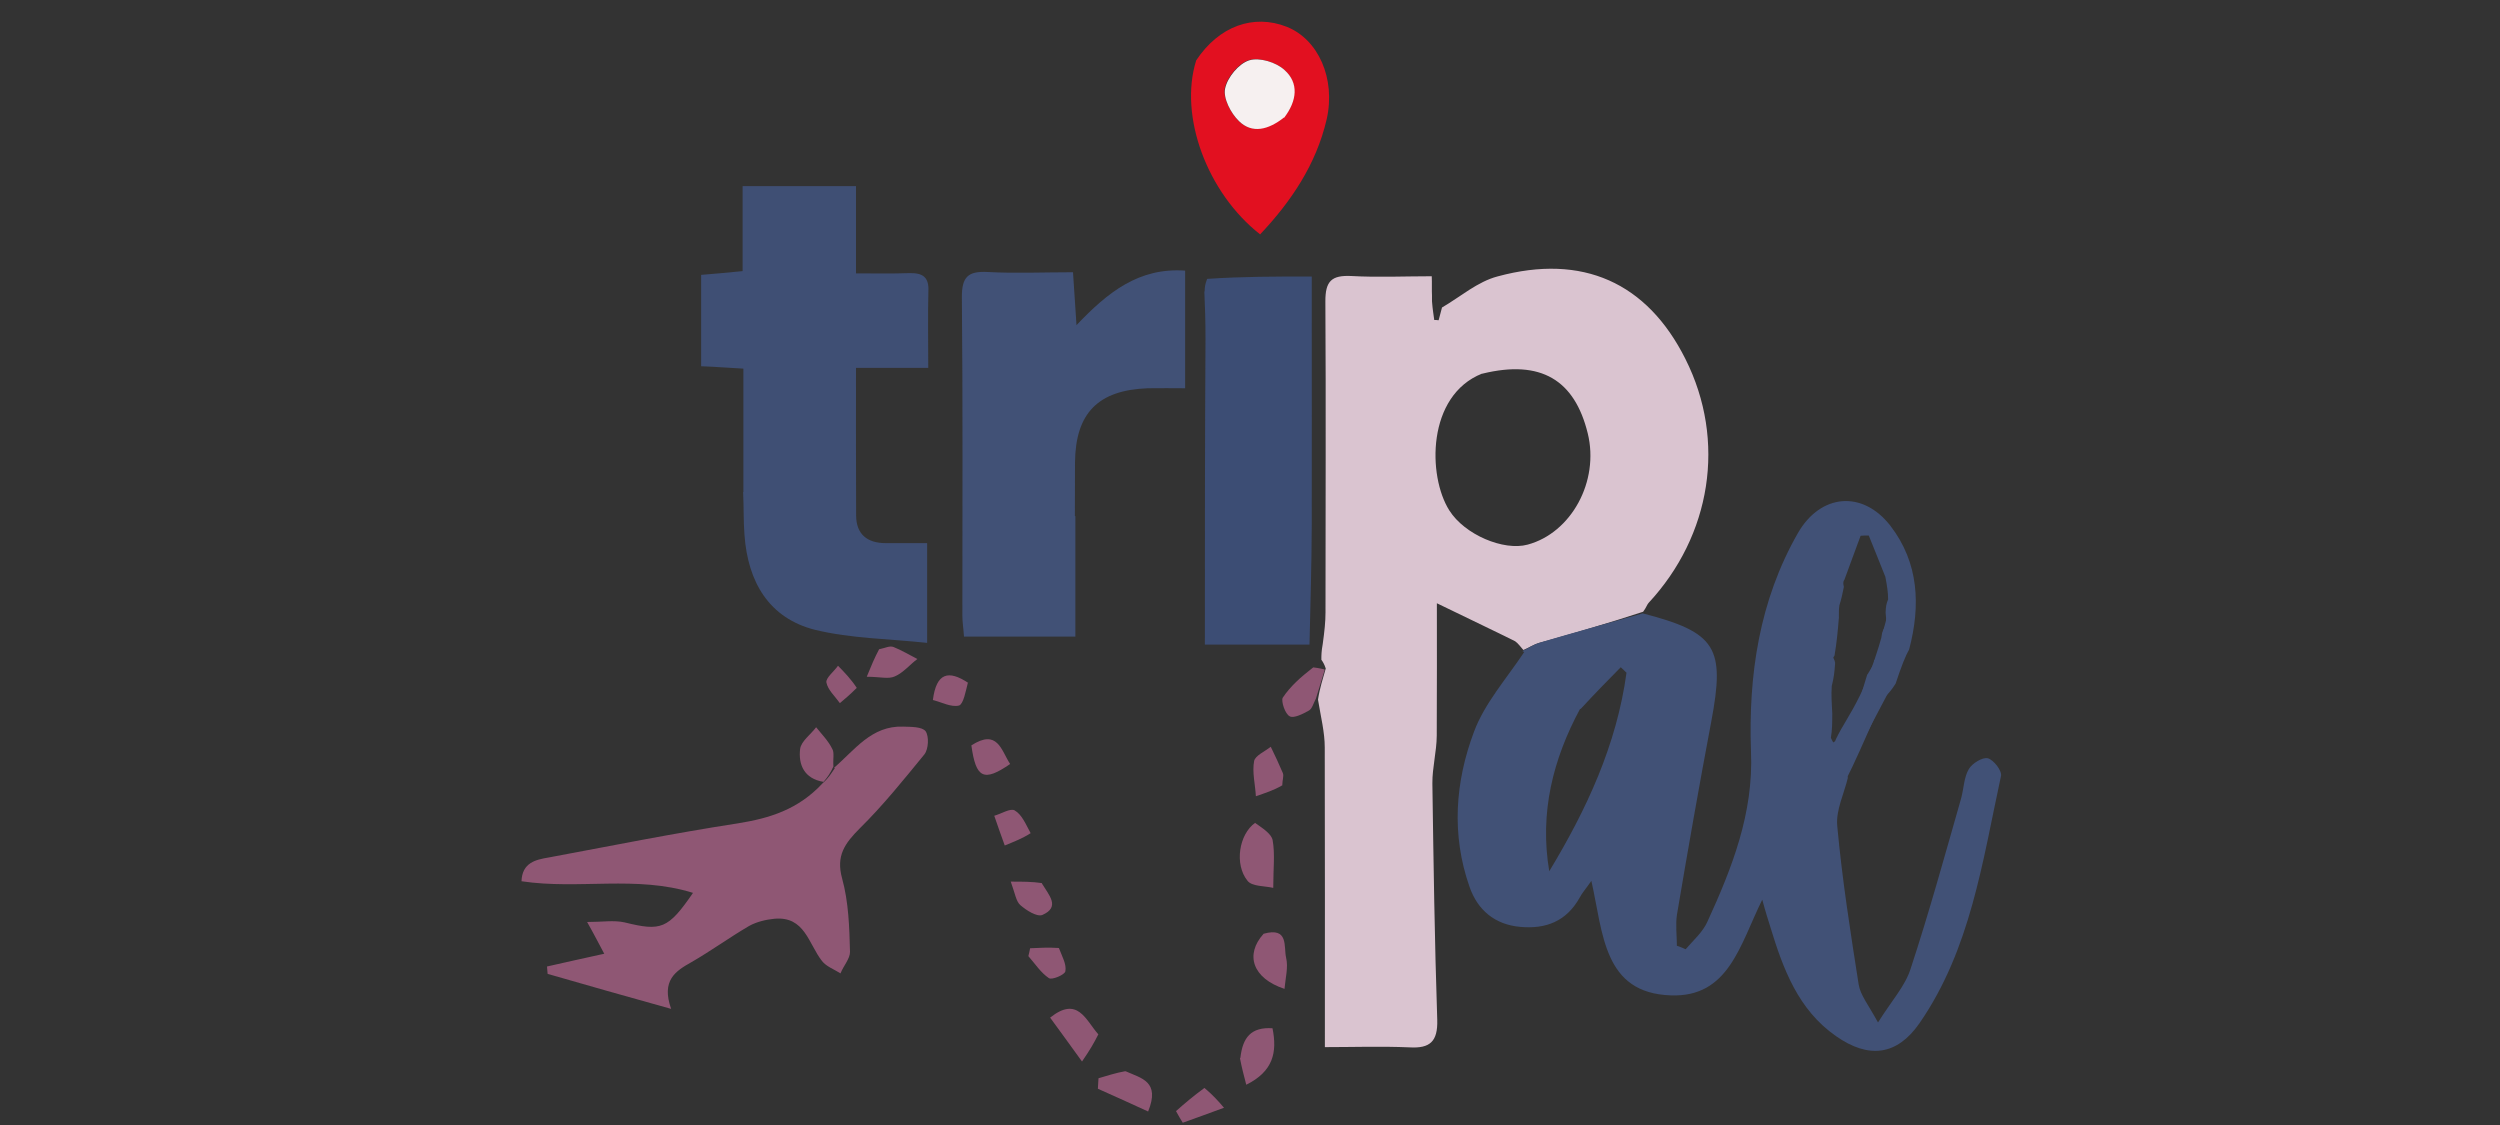 <?xml version="1.0"?>
<svg width="200" height="90" xmlns="http://www.w3.org/2000/svg" xmlns:svg="http://www.w3.org/2000/svg" enable-background="new 0 0 313 235" version="1.1" xml:space="preserve">
 <rect width="100%" height="100%" fill="#333333" stroke="none"/>
 <g class="layer">
  <title>Layer 1</title>
  <g id="svg_35">
   <path d="m131.58,94c-30.68,0 -61.13,0 -91.58,0c0,-32.01 0,-63.99 0,-96c42.67,0 85.33,0 128,0c0,32.01 0,63.99 0,96c-12.1,0 -24.12,0 -36.42,0m-25.71,-41.43c-0.74,0.81 -1.63,1.53 -2.2,2.44c-0.18,0.28 0.18,1.29 0.58,1.48c0.35,0.18 1.06,-0.18 1.55,-0.46c0.23,-0.15 0.35,-0.55 0.74,-0.66c0.18,1.2 0.46,2.42 0.46,3.6c0.04,7.87 0.01,15.77 0.01,23.98c2.28,0 4.54,-0.08 6.84,0.02c1.67,0.08 2.29,-0.46 2.21,-2.2c-0.2,-6.31 -0.31,-12.63 -0.39,-18.92c-0.01,-1.29 0.35,-2.54 0.35,-3.82c0.04,-3.72 0.01,-7.44 0.01,-10.59c1.93,0.94 4.12,1.98 6.31,3.04c0.28,0.15 0.46,0.46 0.52,0.9c-1.33,2.08 -3.1,4.02 -3.95,6.29c-1.5,4 -1.86,8.23 -0.36,12.4c0.65,1.89 2.06,3 4.11,3.21c2.06,0.18 3.75,-0.44 4.81,-2.35c0.2,-0.37 0.5,-0.68 0.93,-1.33c0.92,4.21 0.92,8.94 6.4,9.16c4.68,0.18 5.62,-4 7.4,-7.66c0.31,0.98 0.5,1.59 0.66,2.2c1.05,3.34 2.25,6.6 5.3,8.72c2.61,1.84 4.94,1.58 6.75,-1.02c4.12,-5.92 5.11,-12.98 6.58,-19.79c0.09,-0.41 -0.62,-1.3 -1.08,-1.42c-0.44,-0.1 -1.28,0.39 -1.55,0.86c-0.39,0.68 -0.39,1.58 -0.62,2.35c-1.32,4.56 -2.6,9.16 -4.07,13.63c-0.46,1.39 -1.55,2.55 -2.65,4.3c-0.74,-1.42 -1.41,-2.22 -1.55,-3.06c-0.65,-4.21 -1.29,-8.45 -1.71,-12.66c-0.11,-1.24 0.58,-2.55 1.1,-3.99c1.27,-2.42 2.52,-4.83 3.88,-7.56c0.31,-0.86 0.65,-1.73 0.89,-2.58c0.92,-3.51 0.76,-6.91 -1.51,-9.9c-2.25,-2.88 -5.66,-2.54 -7.46,0.59c-3.14,5.43 -3.98,11.4 -3.8,17.47c0.18,4.95 -1.51,9.32 -3.56,13.62c-0.39,0.84 -1.17,1.48 -1.78,2.2c-0.23,-0.08 -0.5,-0.18 -0.7,-0.28c0,-0.84 -0.11,-1.73 0.01,-2.51c0.89,-5.14 1.78,-10.28 2.76,-15.42c1.15,-5.92 0.46,-7.13 -5.34,-8.97c0.09,-0.18 0.13,-0.41 0.27,-0.53c5.08,-5.37 6.35,-12.98 2.99,-19.53c-3.14,-6.1 -8.32,-8.45 -15.16,-6.6c-1.63,0.43 -2.99,1.64 -4.68,2.38c-0.18,-0.15 -0.39,-0.28 -0.59,-0.66c-0.01,-0.16 -0.01,-0.33 0.13,-0.62c-0.04,-0.24 -0.11,-0.46 -0.14,-0.93c0,0 -0.01,-0.18 -0.09,-0.52c-0.22,-0.15 -0.43,-0.41 -0.64,-0.41c-5.55,-0.03 -11.08,-0.03 -16.63,-0.02c-0.35,0 -0.65,0.57 -0.93,1.14c-0.01,0.28 -0.01,0.53 -0.28,1.02c0.09,1.14 0.14,2.33 0.28,3.86c0,8.01 0,15.98 0,24.12c3.02,0 5.75,0 8.76,0.02c0.2,-0.02 0.39,-0.03 0.59,0.26c0,0.33 0,0.63 -0.18,1.02c-0.13,0.15 -0.27,0.28 -0.65,0.55m-38.53,7.7c-0.01,-0.41 0.11,-0.88 -0.05,-1.15c-0.36,-0.62 -0.89,-1.12 -1.32,-1.73c-0.44,0.55 -1.23,1.08 -1.29,1.73c-0.18,1.26 0.28,2.38 1.5,2.82c-1.78,2 -4.06,2.73 -6.63,3.12c-5.11,0.8 -10.19,1.82 -15.27,2.73c-1.06,0.18 -2.13,0.41 -2.2,1.9c4.6,0.66 9.27,-0.52 13.86,0.93c-1.98,2.91 -2.57,3.12 -5.55,2.36c-0.84,-0.19 -1.8,-0.03 -3.02,-0.03c0.62,1.08 0.92,1.74 1.37,2.54c-1.67,0.37 -3.15,0.7 -4.62,1.02c0.01,0.18 0.04,0.41 0.05,0.59c3.19,0.9 6.39,1.8 9.97,2.8c-0.84,-2.29 0.31,-2.98 1.64,-3.74c1.63,-0.9 3.1,-1.98 4.68,-2.9c0.62,-0.34 1.33,-0.52 2.04,-0.57c2.45,-0.24 2.74,2 3.84,3.38c0.36,0.44 1,0.68 1.5,0.99c0.28,-0.57 0.82,-1.14 0.78,-1.73c-0.09,-1.95 -0.13,-3.99 -0.64,-5.86c-0.52,-1.86 0.23,-2.85 1.46,-4.02c1.9,-1.86 3.57,-3.87 5.25,-5.92c0.35,-0.41 0.39,-1.42 0.09,-1.84c-0.27,-0.37 -1.17,-0.34 -1.8,-0.37c-2.56,-0.08 -3.89,1.89 -5.62,2.94m-7.29,-21.64c0.01,1.08 0.01,2.18 0.11,3.27c0.28,3.76 1.94,6.66 5.74,7.58c2.91,0.72 5.96,0.72 9.01,1.04c0,-2.96 0,-5.37 0,-7.98c-1.23,0 -2.29,0 -3.38,0c-1.46,0 -2.36,-0.7 -2.38,-2.2c-0.04,-3.86 -0.01,-7.71 -0.01,-11.82c1.97,0 3.8,0 5.86,0c0,-2.18 -0.05,-4.14 0.01,-6.09c0.04,-1.22 -0.5,-1.53 -1.59,-1.49c-1.33,0.06 -2.69,0.02 -4.28,0.02c0,-2.45 0,-4.68 0,-6.98c-3.15,0 -6.01,0 -9.16,0c0,2.35 0,4.56 0,6.8c-1.28,0.12 -2.34,0.19 -3.38,0.3c0,2.55 0,4.9 0,7.31c1.19,0.06 2.21,0.15 3.41,0.19c0,3.32 0,6.44 0,9.97m26.83,1.64c0,-1.37 0,-2.73 0.01,-4.08c0.05,-3.96 1.91,-5.82 5.9,-5.94c1,-0.03 1.97,0 3,0c0,-3.29 0,-6.31 0,-9.41c-3.73,-0.26 -6.27,1.73 -8.78,4.36c-0.11,-1.62 -0.2,-2.85 -0.28,-4.23c-2.43,0 -4.66,0.08 -6.9,-0.02c-1.59,-0.08 -2.12,0.37 -2.1,2.02c0.09,8.49 0.04,17 0.04,25.49c0,0.53 0.05,1.06 0.13,1.66c2.99,0 5.86,0 8.96,0c0,-3.22 0,-6.33 0,-9.86m9.7,-36.11c-1.32,4.3 0.97,10.48 5.25,13.78c2.51,-2.64 4.5,-5.6 5.35,-9.19c0.76,-3.27 -0.66,-6.39 -3.21,-7.42c-2.67,-1.04 -5.51,-0.06 -7.4,2.85m4.66,60.85c-1.15,0.93 -1.5,3.32 -0.44,4.64c0.39,0.46 1.41,0.41 2.1,0.57c0,-1.55 0.13,-2.73 -0.05,-3.82c-0.09,-0.53 -0.84,-0.94 -1.63,-1.39m0.7,8.92c-1.39,1.64 -0.74,3.51 1.82,4.37c0.05,-0.9 0.31,-1.76 0.13,-2.49c-0.2,-0.86 0.27,-2.49 -1.93,-1.86m1.67,-12.11c0.01,-0.28 0.14,-0.57 0.05,-0.81c-0.28,-0.72 -0.65,-1.42 -0.97,-2.11c-0.5,0.39 -1.28,0.7 -1.37,1.14c-0.14,0.9 0.05,1.89 0.14,2.82c0.69,-0.24 1.41,-0.46 2.13,-1.04m-3.45,22.16c0.14,0.59 0.31,1.2 0.52,1.95c2.17,-1.06 2.51,-2.55 2.12,-4.52c-1.72,-0.1 -2.43,0.77 -2.61,2.54m-11.48,-2.22c-0.97,-0.98 -1.59,-2.94 -3.84,-1.2c0.82,1.11 1.56,2.16 2.56,3.51c0.63,-0.94 1.01,-1.49 1.28,-2.33m2.13,3.03c-0.66,0.19 -1.37,0.43 -2.06,0.63c-0.01,0.28 -0.04,0.55 -0.05,0.84c1.33,0.59 2.69,1.2 4.06,1.82c1.01,-2.42 -0.54,-2.64 -1.92,-3.29m-19.9,-33.63c-0.27,0.66 -0.52,1.3 -0.84,2.18c1.08,0 1.78,0.16 2.28,-0.03c0.65,-0.3 1.23,-0.93 1.8,-1.39c-0.64,-0.34 -1.27,-0.72 -1.92,-0.96c-0.27,-0.1 -0.65,0.08 -1.29,0.24m12.36,14.5c-0.43,-0.57 -0.74,-1.35 -1.29,-1.68c-0.35,-0.18 -1.08,0.26 -1.64,0.43c0.28,0.8 0.59,1.59 0.84,2.38c0.69,-0.28 1.39,-0.55 2.1,-1.12m0.82,4.03c-0.7,0 -1.42,0 -2.43,0c0.39,0.94 0.46,1.58 0.82,1.89c0.5,0.41 1.33,0.96 1.78,0.78c1.48,-0.63 0.52,-1.58 -0.13,-2.69m-5.74,-10.82c0.5,2.55 1.08,2.86 3.22,1.4c-0.7,-1.11 -1.01,-2.85 -3.22,-1.4m18.81,27.32c-0.69,0.62 -1.41,1.22 -2.13,1.84c0.18,0.3 0.36,0.59 0.54,0.93c1.1,-0.41 2.21,-0.8 3.32,-1.2c-0.46,-0.53 -0.93,-1.06 -1.74,-1.55m-11.66,-11.36c-0.74,0.03 -1.48,0.08 -2.21,0.12c-0.05,0.19 -0.11,0.43 -0.14,0.63c0.54,0.59 1,1.33 1.67,1.76c0.23,0.16 1.29,-0.28 1.33,-0.55c0.09,-0.53 -0.27,-1.14 -0.62,-1.95m-7.37,-21.22c-1.5,-0.94 -2.47,-0.68 -2.76,1.49c0.7,0.16 1.5,0.62 2.12,0.44c0.39,-0.1 0.58,-1.08 0.63,-1.92m-8.83,0.41c-0.54,-0.53 -1.06,-1.08 -1.56,-1.62c-0.36,0.44 -1.01,0.94 -0.93,1.33c0.11,0.59 0.69,1.11 1.1,1.66c0.44,-0.37 0.85,-0.72 1.42,-1.35l-0.01,-0.02l0.01,0l-0.01,0l-0.01,0l-0.01,0z" fill="none" id="svg_1" transform="matrix(1 0 0 1 0 0)"/>
   <path d="m105.71,52.75c0,-0.33 0,-0.63 0.11,-1.24c0.14,-1.02 0.22,-1.77 0.22,-2.51c0,-8.3 0.04,-16.58 -0.01,-24.88c-0.01,-1.64 0.5,-2.11 2.06,-2.04c2.13,0.12 4.3,0.02 6.45,0.02c0,0 0.01,0.18 0.01,0.43c0,0.43 0,0.62 0,0.8c0.01,0.15 0.01,0.33 0.01,0.78c0.05,0.68 0.13,1.08 0.18,1.49c0.11,0 0.22,0 0.35,0.02c0.09,-0.34 0.18,-0.68 0.27,-1.02c1.48,-0.86 2.84,-2.07 4.46,-2.49c6.79,-1.84 11.95,0.5 15.01,6.6c3.3,6.56 2.06,14.14 -2.95,19.53c-0.13,0.15 -0.18,0.37 -0.43,0.7c-2.87,0.94 -5.58,1.73 -8.31,2.49c-0.44,0.12 -0.84,0.39 -1.27,0.57c-0.22,-0.24 -0.43,-0.55 -0.66,-0.7c-0.27,-0.15 -4.34,-2.11 -6.26,-3.04c0,3.18 0.01,6.88 -0.01,10.59c-0.01,1.29 -0.36,2.55 -0.35,3.82c0.09,6.31 0.18,12.63 0.39,18.92c0.05,1.74 -0.59,2.29 -2.2,2.2c-2.28,-0.1 -4.53,-0.02 -6.79,-0.02c0,-8.21 0.01,-16.08 -0.01,-23.98c0,-1.2 -0.31,-2.42 -0.54,-3.82c0.14,-0.94 0.39,-1.66 0.62,-2.49c-0.11,-0.33 -0.22,-0.52 -0.35,-0.7m12.85,-22.89c-4.42,1.76 -4.36,8.2 -2.61,10.95c1.23,1.94 4.34,3.25 6.26,2.73c3.49,-0.94 5.75,-5.06 4.81,-8.9c-1.05,-4.28 -3.75,-5.92 -8.42,-4.78l-0.01,0l-0.01,0l-0.01,0.02l-0.01,-0.01l0,-0.01z" fill="#dac4d0" id="svg_2"/>
   <path d="m121.79,52.09c0.52,-0.28 0.92,-0.53 1.33,-0.66c2.7,-0.8 5.43,-1.55 8.3,-2.36c5.9,1.53 6.6,2.73 5.48,8.66c-0.97,5.13 -1.87,10.26 -2.74,15.42c-0.13,0.81 -0.01,1.68 -0.01,2.51c0.23,0.08 0.5,0.18 0.7,0.28c0.62,-0.72 1.37,-1.37 1.74,-2.2c1.97,-4.3 3.7,-8.67 3.49,-13.62c-0.22,-6.1 0.66,-12.07 3.75,-17.47c1.8,-3.14 5.16,-3.47 7.4,-0.59c2.28,2.96 2.43,6.38 1.5,9.9c-0.27,0.46 -0.62,1.33 -1.08,2.73c-2.06,3.21 -1.92,-1.08 -0.92,-0.52c-0.28,-0.3 -0.58,-0.63 -0.76,-1.12c-0.23,-0.5 0.31,0.19 0.52,-1.51c0.13,-0.18 0.11,-0.33 0.05,-0.59c-0.04,-0.28 0.18,-0.7 0.35,-1.04c0.01,-0.3 0,-0.53 -0.04,-0.9c0.01,-0.43 0.05,-0.72 0.2,-1.06c0,-0.57 -0.09,-1.11 -0.22,-1.8c-0.5,-1.22 -0.89,-2.26 -1.33,-3.31c-0.22,0 -0.44,0 -0.65,0.02c-0.43,1.14 -0.84,2.29 -1.29,3.5c-0.13,0.18 -0.11,0.33 -0.05,0.59c-0.11,0.55 -0.2,0.98 -0.36,1.48c-0.05,0.34 -0.04,0.57 -0.04,0.99c-0.09,1.11 -0.18,2.04 -0.35,3.03c-0.05,0.08 -0.11,0.15 -0.09,0.16c0.01,0.08 0.09,0.15 0.14,0.41c-0.04,0.7 -0.11,1.24 -0.27,1.86c-0.05,0.72 0,1.39 0.04,2.2c0,0.72 0,1.3 -0.11,1.94c0.11,0.3 0.31,0.53 0.52,0.94c0.28,0.88 0.58,1.55 0.84,2.26c-0.31,1.29 -0.97,2.6 -0.85,3.86c0.39,4.25 1.05,8.46 1.71,12.66c0.13,0.86 0.78,1.64 1.55,3.06c1.1,-1.76 2.17,-2.91 2.61,-4.3c1.48,-4.5 2.74,-9.08 4.04,-13.63c0.22,-0.8 0.22,-1.68 0.62,-2.35c0.27,-0.46 1.1,-0.96 1.51,-0.86c0.46,0.12 1.15,0.99 1.06,1.42c-1.48,6.82 -2.43,13.87 -6.53,19.79c-1.8,2.58 -4.06,2.85 -6.67,1.02c-3.02,-2.1 -4.23,-5.37 -5.25,-8.72c-0.18,-0.59 -0.39,-1.22 -0.65,-2.2c-1.8,3.66 -2.69,7.83 -7.32,7.66c-5.4,-0.19 -5.4,-4.95 -6.35,-9.16c-0.46,0.66 -0.74,0.96 -0.93,1.33c-1.06,1.9 -2.7,2.54 -4.76,2.35c-2.02,-0.18 -3.41,-1.33 -4.06,-3.21c-1.46,-4.17 -1.15,-8.38 0.36,-12.4c0.84,-2.26 2.57,-4.21 4.02,-6.38m4.47,4.54c-2.17,4.03 -3.26,8.31 -2.47,13c2.99,-4.95 5.39,-10.1 6.18,-15.88c-0.14,-0.15 -0.31,-0.3 -0.46,-0.44c-1.01,1.02 -2.04,2.07 -3.21,3.34m7.72,0.08c-0.23,1.46 -0.52,2.91 -0.74,4.37c0.22,0.02 0.46,0.03 0.66,0.06c0.39,-2.07 0.76,-4.12 1.15,-6.19c-0.14,-0.03 -0.35,-0.08 -0.5,-0.15c-0.18,0.52 -0.39,1.02 -0.62,1.89l0,0.02l0,-0.02l0.01,0l0.01,0l0.01,0.01l0,0.01l0.01,-0.01zl0,0z" fill="#415176" id="svg_3"/>
   <path d="m59.47,39.25c0,-3.32 0,-6.44 0,-9.76c-1.17,-0.06 -2.2,-0.15 -3.38,-0.19c0,-2.42 0,-4.77 0,-7.31c1.05,-0.08 2.04,-0.18 3.32,-0.3c0,-2.26 0,-4.46 0,-6.8c3.14,0 5.96,0 9.07,0c0,2.31 0,4.5 0,6.98c1.56,0 2.92,0.03 4.23,-0.02c1.08,-0.03 1.63,0.28 1.56,1.49c-0.05,1.94 -0.01,3.9 -0.01,6.09c-2.04,0 -3.84,0 -5.78,0c0,4.1 -0.01,7.96 0.01,11.82c0.01,1.49 0.89,2.2 2.36,2.2c1.06,0 2.13,0 3.32,0c0,2.6 0,4.99 0,7.98c-3.06,-0.33 -6.05,-0.34 -8.95,-1.04c-3.71,-0.93 -5.39,-3.84 -5.66,-7.58c-0.09,-1.08 -0.05,-2.18 -0.11,-3.45l-0.01,-0.03l0.04,0.02l0,-0.06l0.01,0.02l-0.01,-0.02l-0.01,-0.02l0,-0.01z" fill="#3F4F74" id="svg_4"/>
   <path d="m86.03,41.3c0,3.31 0,6.42 0,9.63c-3.08,0 -5.94,0 -8.91,0c-0.04,-0.62 -0.13,-1.14 -0.13,-1.66c0,-8.49 0.04,-17 -0.04,-25.49c-0.01,-1.66 0.52,-2.1 2.06,-2.02c2.2,0.12 4.46,0.02 6.83,0.02c0.09,1.39 0.18,2.62 0.28,4.23c2.51,-2.64 4.99,-4.62 8.69,-4.36c0,3.06 0,6.1 0,9.41c-1.01,0 -1.97,-0.02 -2.99,0c-3.97,0.15 -5.78,1.98 -5.82,5.94c-0.01,1.37 0,2.73 -0.01,4.28l0.04,0.02l0,0.03l0,-0.02l0,0.02l0,0.02l0,-0.01l0,-0.02z" fill="#415176" id="svg_5"/>
   <path d="m66.7,61.44c1.67,-1.42 3,-3.4 5.55,-3.31c0.63,0.02 1.51,0 1.8,0.37c0.28,0.41 0.23,1.42 -0.09,1.84c-1.67,2.04 -3.32,4.1 -5.17,5.92c-1.19,1.2 -1.93,2.18 -1.42,4.02c0.52,1.89 0.58,3.9 0.63,5.86c0.01,0.55 -0.52,1.12 -0.76,1.73c-0.52,-0.33 -1.14,-0.55 -1.48,-0.99c-1.08,-1.37 -1.37,-3.6 -3.8,-3.38c-0.66,0.06 -1.42,0.24 -2.02,0.57c-1.59,0.93 -3.06,2 -4.62,2.9c-1.29,0.72 -2.43,1.46 -1.63,3.74c-3.57,-0.99 -6.75,-1.9 -9.88,-2.8c-0.01,-0.18 -0.04,-0.41 -0.05,-0.59c1.48,-0.34 2.95,-0.66 4.58,-1.02c-0.44,-0.81 -0.76,-1.46 -1.37,-2.54c1.23,0 2.13,-0.16 2.99,0.03c2.92,0.72 3.48,0.55 5.48,-2.36c-4.53,-1.42 -9.14,-0.24 -13.72,-0.93c0.05,-1.49 1.14,-1.73 2.17,-1.9c5.03,-0.94 10.06,-1.95 15.13,-2.73c2.56,-0.41 4.84,-1.11 6.79,-3.21c0.5,-0.44 0.7,-0.81 0.97,-1.2l0.01,-0.03l-0.01,0l-0.09,0l0,0.02l0.01,0l0.01,-0.01l0.01,0z" fill="#8f5774" id="svg_6"/>
   <path d="m96.37,23.33c0.01,-0.28 0.01,-0.53 0.2,-1.02c2.83,-0.19 5.51,-0.19 8.37,-0.19c0,0.86 0,1.58 0,2.33c0,5.84 0.01,11.68 0,17.54c-0.01,3.21 -0.11,6.38 -0.18,9.58c-2.69,0 -5.39,0 -8.37,0c0,-8.12 0,-16.14 0.05,-24.44c0,-1.48 -0.04,-2.6 -0.09,-3.76l0,-0.02l0,-0.02l0.01,-0.03l0.01,0.01l0,0.02z" fill="#3C4D74" id="svg_7"/>
   <path d="m95.69,4.84c1.82,-2.76 4.6,-3.74 7.24,-2.7c2.52,0.99 3.95,4.14 3.2,7.42c-0.84,3.6 -2.84,6.56 -5.32,9.19c-4.23,-3.31 -6.51,-9.45 -5.12,-13.9m7.1,4.43c0.93,-1.24 1.06,-2.69 -0.05,-3.69c-0.65,-0.62 -2.02,-1.02 -2.84,-0.78c-0.82,0.26 -1.74,1.37 -1.92,2.25c-0.14,0.8 0.46,1.95 1.1,2.6c1.06,1.04 2.36,0.68 3.71,-0.41l0.01,0.02l-0.01,0.02l0,0.02l0,-0.02l0,-0.01z" fill="#E21020" id="svg_8"/>
   <path d="m104.93,51.52c-0.09,-3.21 0,-6.39 0.01,-9.58c0.01,-5.84 0,-11.68 0,-17.54c0,-0.72 0,-1.46 0,-2.33c-2.92,0 -5.56,0 -8.38,0.08c0.14,-0.24 0.5,-0.81 0.78,-0.81c5.51,-0.03 10.94,-0.02 16.46,0.02c0.22,0 0.43,0.28 0.65,0.57c-2.12,0.16 -4.28,0.26 -6.44,0.12c-1.59,-0.08 -2.06,0.41 -2.06,2.04c0.05,8.3 0.04,16.58 0.01,24.88c0,0.77 -0.05,1.49 -0.22,2.35c-0.31,0.15 -0.52,0.16 -0.84,0.16l0.01,0l0.01,0l-0.01,0.03l0.01,0.02l-0.01,0.02l0.02,-0.03z" fill="none" id="svg_9"/>
   <path d="m144.57,64.43c2.7,-2.31 0.52,12.4 -1.67,-4.43c3.88,-0.43 3.88,-0.57 3.97,-0.86c0.97,-2.07 2.69,-3.58 4.36,-10.95c-0.52,5.74 -1.08,5.68 -0.82,6c1.78,-0.59 1.24,0.44 0.84,0.68c-0.39,0.24 -2.25,4.92 -3.56,7.49l-3.1,2.08l0,0l-0.01,0l0.01,0.02l0,-0.02l-0.01,-0.02l0,0.01l-0.01,0z" fill="#415176" id="svg_10"/>
   <path d="m100.39,65.82c0.62,0.44 1.32,0.88 1.42,1.39c0.2,1.11 0.05,2.26 0.05,3.82c-0.66,-0.16 -1.71,-0.1 -2.06,-0.57c-1.06,-1.3 -0.69,-3.72 0.62,-4.64l-0.01,0l0,0.02l-0.01,0l0,-0.01z" fill="#8f5774" id="svg_11" transform="matrix(1 0 0 1 0 0)"/>
   <path d="m101.09,74.7c2.04,-0.57 1.59,1.06 1.8,1.92c0.18,0.77 -0.05,1.59 -0.13,2.49c-2.55,-0.84 -3.19,-2.73 -1.67,-4.41l-0.01,0l0.01,0z" fill="#8f5774" id="svg_12" transform="matrix(1 0 0 1 0 0)"/>
   <path d="m66.7,61.26c-0.23,0.53 -0.5,0.93 -0.82,1.29c-1.56,-0.26 -2.02,-1.39 -1.87,-2.64c0.09,-0.62 0.84,-1.14 1.28,-1.73c0.44,0.55 0.97,1.08 1.29,1.73c0.18,0.3 0.05,0.8 0.09,1.37l0.01,0.02l0.01,-0.02l0.01,0l0,-0.01z" fill="#8f5774" id="svg_13"/>
   <path d="m102.59,62.82c-0.69,0.41 -1.41,0.63 -2.12,0.88c-0.05,-0.94 -0.31,-1.92 -0.14,-2.82c0.09,-0.44 0.89,-0.78 1.33,-1.14c0.35,0.7 0.66,1.4 0.97,2.11c0.09,0.24 -0.04,0.53 -0.05,0.98l0.01,-0.02l-0.01,0l0,0.02l0.01,0l0,-0.01z" fill="#8f5774" id="svg_14"/>
   <path d="m99.23,84.64c0.18,-1.64 0.85,-2.49 2.57,-2.38c0.39,1.94 0.05,3.45 -2.1,4.52c-0.2,-0.78 -0.36,-1.37 -0.5,-2.11l0.01,-0.02l0.01,-0.02l0,-0.02l0.01,0.01l0,0.01z" fill="#8f5774" id="svg_15"/>
   <path d="m105.98,53.58c-0.22,0.72 -0.44,1.46 -0.7,2.29c-0.22,0.43 -0.31,0.84 -0.58,0.98c-0.46,0.26 -1.19,0.63 -1.51,0.46c-0.39,-0.18 -0.7,-1.2 -0.58,-1.48c0.62,-0.93 1.42,-1.64 2.45,-2.44c0.5,0.06 0.66,0.12 0.89,0.16l0.01,0l0,0.03l0,0.02l0,0.02l0.01,0l0,-0.02z" fill="#8f5774" id="svg_16"/>
   <path d="m87.88,82.72c-0.35,0.7 -0.69,1.29 -1.32,2.2c-1,-1.37 -1.74,-2.42 -2.55,-3.51c2.21,-1.76 2.84,0.19 3.85,1.33l0,0.02l0,-0.02l0.01,0l0.01,0l0,-0.01z" fill="#8f5774" id="svg_17"/>
   <path d="m90.05,85.7c1.27,0.57 2.78,0.81 1.8,3.22c-1.33,-0.62 -2.69,-1.22 -4.02,-1.82c0.01,-0.28 0.04,-0.55 0.05,-0.84c0.66,-0.19 1.37,-0.43 2.17,-0.57l-0.01,0l0,0.02l0,0.02l0.01,-0.01l0,-0.01z" fill="#8f5774" id="svg_18"/>
   <path d="m70.33,51.94c0.5,-0.1 0.85,-0.3 1.15,-0.18c0.65,0.26 1.27,0.63 1.91,0.96c-0.62,0.46 -1.1,1.08 -1.8,1.39c-0.52,0.24 -1.17,0.03 -2.25,0.03c0.35,-0.86 0.62,-1.51 1,-2.22l0,0.02l-0.01,0z" fill="#8f5774" id="svg_19"/>
   <path d="m82.44,66.66c-0.66,0.43 -1.39,0.7 -2.06,0.98c-0.28,-0.8 -0.58,-1.59 -0.84,-2.38c0.58,-0.16 1.28,-0.62 1.63,-0.43c0.59,0.34 0.89,1.11 1.29,1.84l0,-0.02l-0.01,0l0,0.01l0,-0.01z" fill="#8f5774" id="svg_20"/>
   <path d="m83.34,70.66c0.58,0.96 1.51,1.9 0.04,2.54c-0.43,0.16 -1.27,-0.37 -1.74,-0.78c-0.36,-0.3 -0.43,-0.94 -0.78,-1.89c0.97,0 1.71,0 2.51,0.12l0,-0.02l-0.01,0l0,0.02l-0.01,0.02l-0.01,-0.01z" fill="#8f5774" id="svg_21" transform="matrix(1 0 0 1 0 0)"/>
   <path d="m77.71,59.63c2.1,-1.35 2.38,0.39 3.1,1.49c-2.12,1.46 -2.74,1.14 -3.1,-1.49z" fill="#8f5774" id="svg_22"/>
   <path d="m96.36,87.04c0.63,0.52 1.1,1.04 1.56,1.58c-1.1,0.41 -2.2,0.8 -3.3,1.2c-0.18,-0.3 -0.36,-0.59 -0.54,-0.93c0.69,-0.62 1.41,-1.22 2.28,-1.86l0,0.02l0,-0.01z" fill="#8f5774" id="svg_23"/>
   <path d="m84.71,75.84c0.27,0.7 0.62,1.3 0.52,1.86c-0.04,0.28 -1.08,0.72 -1.32,0.55c-0.64,-0.43 -1.1,-1.14 -1.64,-1.76c0.04,-0.19 0.11,-0.43 0.14,-0.63c0.7,-0.03 1.46,-0.08 2.29,-0.02l0.01,0z" fill="#8f5774" id="svg_24" transform="matrix(1 0 0 1 0 0)"/>
   <path d="m77.43,54.62c-0.18,0.7 -0.35,1.68 -0.7,1.82c-0.63,0.16 -1.39,-0.26 -2.1,-0.44c0.28,-2.18 1.24,-2.42 2.83,-1.37l0,-0.02l-0.01,0l-0.01,0l0,0.01l0,-0.01z" fill="#8f5774" id="svg_25"/>
   <path d="m68.52,55.05c-0.5,0.5 -0.92,0.86 -1.33,1.2c-0.39,-0.55 -0.97,-1.06 -1.08,-1.66c-0.05,-0.37 0.62,-0.88 0.93,-1.33c0.52,0.53 1.05,1.08 1.5,1.77l-0.01,0.02l-0.01,0l0.01,0l-0.01,0l-0.01,0l0.01,0z" fill="#8f5774" id="svg_26"/>
   <path d="m96.28,23.42c0.18,1.04 0.22,2.18 0.2,3.45c-0.14,-1.02 -0.23,-2.2 -0.2,-3.45z" fill="none" id="svg_27"/>
   <path d="m115.25,24.54c0.01,0.39 -0.09,0.72 -0.18,1.06c-0.11,0 -0.22,0 -0.35,-0.02c-0.05,-0.41 -0.13,-0.81 -0.18,-1.39c0.2,-0.02 0.39,0.12 0.65,0.33l0.01,0.02l0.01,0l0.01,0l0.02,0z" fill="none" id="svg_28"/>
   <path d="m105.98,53.44c-0.2,0.06 -0.43,0 -0.74,-0.12c-0.01,-0.19 0.11,-0.37 0.35,-0.53c0.2,0.15 0.31,0.34 0.43,0.66l-0.01,0l-0.01,-0.02l-0.01,0.01z" fill="none" id="svg_29"/>
   <path d="m118.71,29.8c4.5,-1.08 7.24,0.55 8.31,4.83c0.92,3.82 -1.29,7.96 -4.81,8.9c-1.92,0.52 -5.03,-0.8 -6.26,-2.73c-1.72,-2.76 -1.78,-9.19 2.76,-11l0.01,0z" fill="none" id="svg_31"/>
   <path d="m126.34,56.48c1.1,-1.14 2.12,-2.18 3.15,-3.22c0.14,0.15 0.31,0.3 0.46,0.44c-0.76,5.78 -3.2,10.93 -6.18,15.88c-0.78,-4.65 0.28,-8.92 2.56,-13.11l0.01,0.02l0.01,0l0,-0.01z" fill="none" id="svg_32"/>
   <path d="m146.28,67.98c-5.51,-3.14 -10.87,-6.04 -17.28,-9.03c-1.48,-0.06 -1.91,-0.02 -2.34,0.02c0.05,0.88 0.14,1.74 0.64,3.04c0.18,1.39 -0.01,2.35 -0.27,3.31c0.35,0.84 0.63,1.64 1.15,2.9c0.01,0.53 -0.13,0.66 -0.31,0.78c0.52,1.42 1.05,2.86 2.02,4.7c0.39,0.8 0.27,1.14 0.13,1.51c0.52,0.62 1.05,1.26 2.04,2.22c0.92,0.55 0.85,0.77 0.28,0.93c2.36,1.76 4.73,3.5 7.09,5.24c1.27,0 2.51,0.02 3.73,0.02c2.51,-1.59 4.99,-3.22 7.4,-5.32c0.31,-1.2 0.65,-1.89 1.06,-2.58c-0.27,-0.44 -0.5,-0.9 -0.92,-1.76c-0.05,-0.7 0.09,-0.99 0.22,-1.29c-0.5,-0.43 -0.97,-0.84 -1.94,-1.59c-0.92,-0.53 -0.85,-0.72 -0.31,-0.93c-0.76,-0.63 -1.51,-1.3 -2.47,-2.2l0.05,0l0.01,0.02l-0.01,0l0,0.02l0.01,0.03l0.01,-0.02l0,-0.01z" fill="none" id="svg_33"/>
   <path d="m133.58,56.13c0.44,-1.33 0.82,-2.35 1.23,-3.38c0.35,0.1 0.66,0.18 1.05,0.28c-0.78,4.03 -1.63,8.11 -2.42,12.15c-0.5,-0.03 -0.97,-0.1 -1.46,-0.15c0.54,-2.88 1.06,-5.76 1.63,-8.94l0,0l0,0.02l0.01,0l-0.01,0l-0.01,0.02l-0.01,0l-0.01,0z" fill="#415176" id="svg_34"/>
   <path d="m102.72,9.4c-1.24,0.98 -2.55,1.33 -3.61,0.28c-0.64,-0.62 -1.27,-1.82 -1.1,-2.6c0.18,-0.88 1.08,-1.98 1.92,-2.25c0.82,-0.26 2.17,0.15 2.84,0.78c1.14,1.02 1.01,2.44 -0.04,3.81l-0.01,0l-0.01,0l0.01,-0.02l0,-0.02l-0.01,0.01l0.01,0.01z" fill="#F6F0F0" id="svg_43"/>
   <path d="m149.38,53.96c-0.39,1.24 -0.69,2.36 -1.01,3.51c-0.05,1.14 -0.14,2.33 -0.22,3.47c1.06,-2 2.1,-4.02 3.18,-6.04c0.13,-1.62 0.23,-3.27 0.36,-4.88c-0.7,1.3 -1.46,2.55 -2.28,3.92l0,-0.02l0,0.02l-0.01,0l0,0.01l-0.01,0z" fill="#415176" id="svg_45"/>
  </g>
 </g>
</svg>